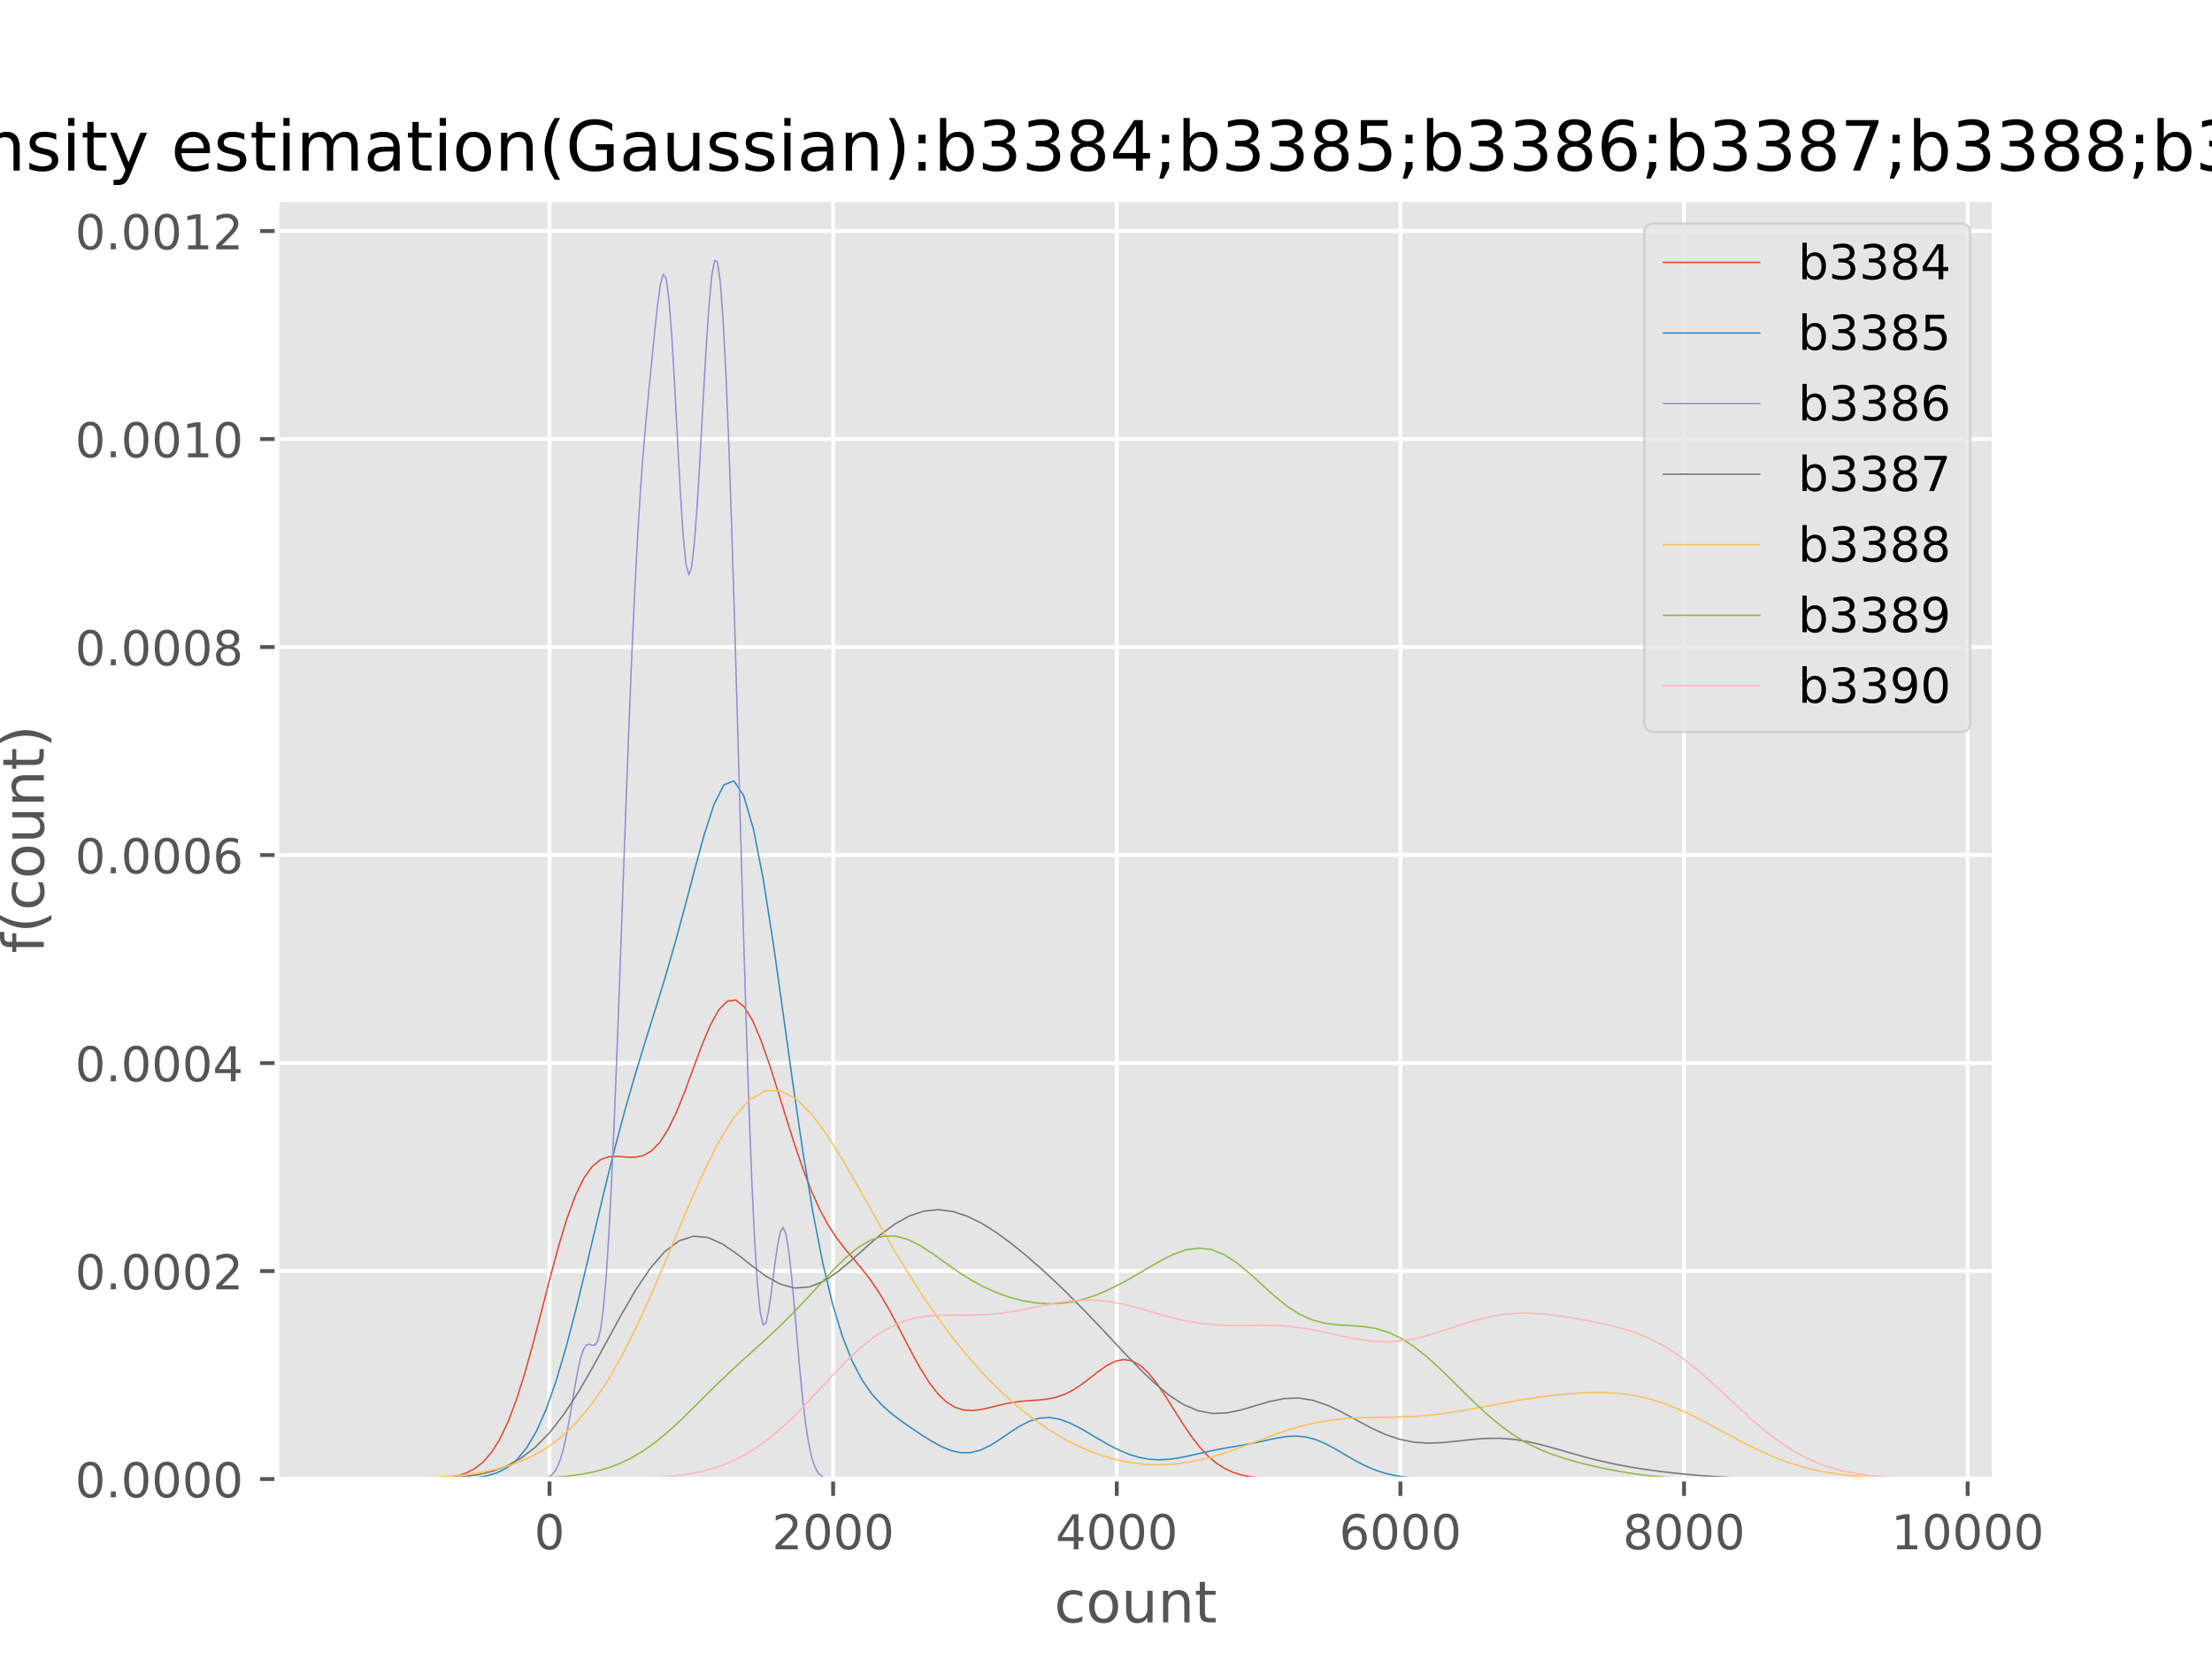 <?xml version="1.0" encoding="utf-8" standalone="no"?>
<!DOCTYPE svg PUBLIC "-//W3C//DTD SVG 1.1//EN"
  "http://www.w3.org/Graphics/SVG/1.1/DTD/svg11.dtd">
<!-- Created with matplotlib (http://matplotlib.org/) -->
<svg height="345pt" version="1.1" viewBox="0 0 460 345" width="460pt" xmlns="http://www.w3.org/2000/svg" xmlns:xlink="http://www.w3.org/1999/xlink">
 <defs>
  <style type="text/css">
*{stroke-linecap:butt;stroke-linejoin:round;}
  </style>
 </defs>
 <g id="figure_1">
  <g id="patch_1">
   <path d="M 0 345.6 
L 460.8 345.6 
L 460.8 0 
L 0 0 
z
" style="fill:#ffffff;"/>
  </g>
  <g id="axes_1">
   <g id="patch_2">
    <path d="M 57.6 307.584 
L 414.72 307.584 
L 414.72 41.472 
L 57.6 41.472 
z
" style="fill:#e5e5e5;"/>
   </g>
   <g id="matplotlib.axis_1">
    <g id="xtick_1">
     <g id="line2d_1">
      <path clip-path="url(#p5e7e86ab45)" d="M 114.273 307.584 
L 114.273 41.472 
" style="fill:none;stroke:#ffffff;stroke-linecap:square;stroke-width:0.8;"/>
     </g>
     <g id="line2d_2">
      <defs>
       <path d="M 0 0 
L 0 3.5 
" id="m5d02e69d39" style="stroke:#555555;stroke-width:0.8;"/>
      </defs>
      <g>
       <use style="fill:#555555;stroke:#555555;stroke-width:0.8;" x="114.273" xlink:href="#m5d02e69d39" y="307.584"/>
      </g>
     </g>
     <g id="text_1">
      <!-- 0 -->
      <defs>
       <path d="M 31.781 66.406 
Q 24.172 66.406 20.328 58.906 
Q 16.5 51.422 16.5 36.375 
Q 16.5 21.391 20.328 13.891 
Q 24.172 6.391 31.781 6.391 
Q 39.453 6.391 43.281 13.891 
Q 47.125 21.391 47.125 36.375 
Q 47.125 51.422 43.281 58.906 
Q 39.453 66.406 31.781 66.406 
z
M 31.781 74.219 
Q 44.047 74.219 50.516 64.516 
Q 56.984 54.828 56.984 36.375 
Q 56.984 17.969 50.516 8.266 
Q 44.047 -1.422 31.781 -1.422 
Q 19.531 -1.422 13.062 8.266 
Q 6.594 17.969 6.594 36.375 
Q 6.594 54.828 13.062 64.516 
Q 19.531 74.219 31.781 74.219 
z
" id="DejaVuSans-30"/>
      </defs>
      <g style="fill:#555555;" transform="translate(111.092 322.182)scale(0.1 -0.1)">
       <use xlink:href="#DejaVuSans-30"/>
      </g>
     </g>
    </g>
    <g id="xtick_2">
     <g id="line2d_3">
      <path clip-path="url(#p5e7e86ab45)" d="M 173.255 307.584 
L 173.255 41.472 
" style="fill:none;stroke:#ffffff;stroke-linecap:square;stroke-width:0.8;"/>
     </g>
     <g id="line2d_4">
      <g>
       <use style="fill:#555555;stroke:#555555;stroke-width:0.8;" x="173.255" xlink:href="#m5d02e69d39" y="307.584"/>
      </g>
     </g>
     <g id="text_2">
      <!-- 2000 -->
      <defs>
       <path d="M 19.188 8.297 
L 53.609 8.297 
L 53.609 0 
L 7.328 0 
L 7.328 8.297 
Q 12.938 14.109 22.625 23.891 
Q 32.328 33.688 34.812 36.531 
Q 39.547 41.844 41.422 45.531 
Q 43.312 49.219 43.312 52.781 
Q 43.312 58.594 39.234 62.25 
Q 35.156 65.922 28.609 65.922 
Q 23.969 65.922 18.812 64.312 
Q 13.672 62.703 7.812 59.422 
L 7.812 69.391 
Q 13.766 71.781 18.938 73 
Q 24.125 74.219 28.422 74.219 
Q 39.75 74.219 46.484 68.547 
Q 53.219 62.891 53.219 53.422 
Q 53.219 48.922 51.531 44.891 
Q 49.859 40.875 45.406 35.406 
Q 44.188 33.984 37.641 27.219 
Q 31.109 20.453 19.188 8.297 
z
" id="DejaVuSans-32"/>
      </defs>
      <g style="fill:#555555;" transform="translate(160.53 322.182)scale(0.1 -0.1)">
       <use xlink:href="#DejaVuSans-32"/>
       <use x="63.623" xlink:href="#DejaVuSans-30"/>
       <use x="127.246" xlink:href="#DejaVuSans-30"/>
       <use x="190.869" xlink:href="#DejaVuSans-30"/>
      </g>
     </g>
    </g>
    <g id="xtick_3">
     <g id="line2d_5">
      <path clip-path="url(#p5e7e86ab45)" d="M 232.238 307.584 
L 232.238 41.472 
" style="fill:none;stroke:#ffffff;stroke-linecap:square;stroke-width:0.8;"/>
     </g>
     <g id="line2d_6">
      <g>
       <use style="fill:#555555;stroke:#555555;stroke-width:0.8;" x="232.238" xlink:href="#m5d02e69d39" y="307.584"/>
      </g>
     </g>
     <g id="text_3">
      <!-- 4000 -->
      <defs>
       <path d="M 37.797 64.312 
L 12.891 25.391 
L 37.797 25.391 
z
M 35.203 72.906 
L 47.609 72.906 
L 47.609 25.391 
L 58.016 25.391 
L 58.016 17.188 
L 47.609 17.188 
L 47.609 0 
L 37.797 0 
L 37.797 17.188 
L 4.891 17.188 
L 4.891 26.703 
z
" id="DejaVuSans-34"/>
      </defs>
      <g style="fill:#555555;" transform="translate(219.513 322.182)scale(0.1 -0.1)">
       <use xlink:href="#DejaVuSans-34"/>
       <use x="63.623" xlink:href="#DejaVuSans-30"/>
       <use x="127.246" xlink:href="#DejaVuSans-30"/>
       <use x="190.869" xlink:href="#DejaVuSans-30"/>
      </g>
     </g>
    </g>
    <g id="xtick_4">
     <g id="line2d_7">
      <path clip-path="url(#p5e7e86ab45)" d="M 291.22 307.584 
L 291.22 41.472 
" style="fill:none;stroke:#ffffff;stroke-linecap:square;stroke-width:0.8;"/>
     </g>
     <g id="line2d_8">
      <g>
       <use style="fill:#555555;stroke:#555555;stroke-width:0.8;" x="291.22" xlink:href="#m5d02e69d39" y="307.584"/>
      </g>
     </g>
     <g id="text_4">
      <!-- 6000 -->
      <defs>
       <path d="M 33.016 40.375 
Q 26.375 40.375 22.484 35.828 
Q 18.609 31.297 18.609 23.391 
Q 18.609 15.531 22.484 10.953 
Q 26.375 6.391 33.016 6.391 
Q 39.656 6.391 43.531 10.953 
Q 47.406 15.531 47.406 23.391 
Q 47.406 31.297 43.531 35.828 
Q 39.656 40.375 33.016 40.375 
z
M 52.594 71.297 
L 52.594 62.312 
Q 48.875 64.062 45.094 64.984 
Q 41.312 65.922 37.594 65.922 
Q 27.828 65.922 22.672 59.328 
Q 17.531 52.734 16.797 39.406 
Q 19.672 43.656 24.016 45.922 
Q 28.375 48.188 33.594 48.188 
Q 44.578 48.188 50.953 41.516 
Q 57.328 34.859 57.328 23.391 
Q 57.328 12.156 50.688 5.359 
Q 44.047 -1.422 33.016 -1.422 
Q 20.359 -1.422 13.672 8.266 
Q 6.984 17.969 6.984 36.375 
Q 6.984 53.656 15.188 63.938 
Q 23.391 74.219 37.203 74.219 
Q 40.922 74.219 44.703 73.484 
Q 48.484 72.75 52.594 71.297 
z
" id="DejaVuSans-36"/>
      </defs>
      <g style="fill:#555555;" transform="translate(278.495 322.182)scale(0.1 -0.1)">
       <use xlink:href="#DejaVuSans-36"/>
       <use x="63.623" xlink:href="#DejaVuSans-30"/>
       <use x="127.246" xlink:href="#DejaVuSans-30"/>
       <use x="190.869" xlink:href="#DejaVuSans-30"/>
      </g>
     </g>
    </g>
    <g id="xtick_5">
     <g id="line2d_9">
      <path clip-path="url(#p5e7e86ab45)" d="M 350.202 307.584 
L 350.202 41.472 
" style="fill:none;stroke:#ffffff;stroke-linecap:square;stroke-width:0.8;"/>
     </g>
     <g id="line2d_10">
      <g>
       <use style="fill:#555555;stroke:#555555;stroke-width:0.8;" x="350.202" xlink:href="#m5d02e69d39" y="307.584"/>
      </g>
     </g>
     <g id="text_5">
      <!-- 8000 -->
      <defs>
       <path d="M 31.781 34.625 
Q 24.75 34.625 20.719 30.859 
Q 16.703 27.094 16.703 20.516 
Q 16.703 13.922 20.719 10.156 
Q 24.75 6.391 31.781 6.391 
Q 38.812 6.391 42.859 10.172 
Q 46.922 13.969 46.922 20.516 
Q 46.922 27.094 42.891 30.859 
Q 38.875 34.625 31.781 34.625 
z
M 21.922 38.812 
Q 15.578 40.375 12.031 44.719 
Q 8.5 49.078 8.5 55.328 
Q 8.5 64.062 14.719 69.141 
Q 20.953 74.219 31.781 74.219 
Q 42.672 74.219 48.875 69.141 
Q 55.078 64.062 55.078 55.328 
Q 55.078 49.078 51.531 44.719 
Q 48 40.375 41.703 38.812 
Q 48.828 37.156 52.797 32.312 
Q 56.781 27.484 56.781 20.516 
Q 56.781 9.906 50.312 4.234 
Q 43.844 -1.422 31.781 -1.422 
Q 19.734 -1.422 13.25 4.234 
Q 6.781 9.906 6.781 20.516 
Q 6.781 27.484 10.781 32.312 
Q 14.797 37.156 21.922 38.812 
z
M 18.312 54.391 
Q 18.312 48.734 21.844 45.562 
Q 25.391 42.391 31.781 42.391 
Q 38.141 42.391 41.719 45.562 
Q 45.312 48.734 45.312 54.391 
Q 45.312 60.062 41.719 63.234 
Q 38.141 66.406 31.781 66.406 
Q 25.391 66.406 21.844 63.234 
Q 18.312 60.062 18.312 54.391 
z
" id="DejaVuSans-38"/>
      </defs>
      <g style="fill:#555555;" transform="translate(337.477 322.182)scale(0.1 -0.1)">
       <use xlink:href="#DejaVuSans-38"/>
       <use x="63.623" xlink:href="#DejaVuSans-30"/>
       <use x="127.246" xlink:href="#DejaVuSans-30"/>
       <use x="190.869" xlink:href="#DejaVuSans-30"/>
      </g>
     </g>
    </g>
    <g id="xtick_6">
     <g id="line2d_11">
      <path clip-path="url(#p5e7e86ab45)" d="M 409.185 307.584 
L 409.185 41.472 
" style="fill:none;stroke:#ffffff;stroke-linecap:square;stroke-width:0.8;"/>
     </g>
     <g id="line2d_12">
      <g>
       <use style="fill:#555555;stroke:#555555;stroke-width:0.8;" x="409.185" xlink:href="#m5d02e69d39" y="307.584"/>
      </g>
     </g>
     <g id="text_6">
      <!-- 10000 -->
      <defs>
       <path d="M 12.406 8.297 
L 28.516 8.297 
L 28.516 63.922 
L 10.984 60.406 
L 10.984 69.391 
L 28.422 72.906 
L 38.281 72.906 
L 38.281 8.297 
L 54.391 8.297 
L 54.391 0 
L 12.406 0 
z
" id="DejaVuSans-31"/>
      </defs>
      <g style="fill:#555555;" transform="translate(393.278 322.182)scale(0.1 -0.1)">
       <use xlink:href="#DejaVuSans-31"/>
       <use x="63.623" xlink:href="#DejaVuSans-30"/>
       <use x="127.246" xlink:href="#DejaVuSans-30"/>
       <use x="190.869" xlink:href="#DejaVuSans-30"/>
       <use x="254.492" xlink:href="#DejaVuSans-30"/>
      </g>
     </g>
    </g>
    <g id="text_7">
     <!-- count -->
     <defs>
      <path d="M 48.781 52.594 
L 48.781 44.188 
Q 44.969 46.297 41.141 47.344 
Q 37.312 48.391 33.406 48.391 
Q 24.656 48.391 19.812 42.844 
Q 14.984 37.312 14.984 27.297 
Q 14.984 17.281 19.812 11.734 
Q 24.656 6.203 33.406 6.203 
Q 37.312 6.203 41.141 7.25 
Q 44.969 8.297 48.781 10.406 
L 48.781 2.094 
Q 45.016 0.344 40.984 -0.531 
Q 36.969 -1.422 32.422 -1.422 
Q 20.062 -1.422 12.781 6.344 
Q 5.516 14.109 5.516 27.297 
Q 5.516 40.672 12.859 48.328 
Q 20.219 56 33.016 56 
Q 37.156 56 41.109 55.141 
Q 45.062 54.297 48.781 52.594 
z
" id="DejaVuSans-63"/>
      <path d="M 30.609 48.391 
Q 23.391 48.391 19.188 42.75 
Q 14.984 37.109 14.984 27.297 
Q 14.984 17.484 19.156 11.844 
Q 23.344 6.203 30.609 6.203 
Q 37.797 6.203 41.984 11.859 
Q 46.188 17.531 46.188 27.297 
Q 46.188 37.016 41.984 42.703 
Q 37.797 48.391 30.609 48.391 
z
M 30.609 56 
Q 42.328 56 49.016 48.375 
Q 55.719 40.766 55.719 27.297 
Q 55.719 13.875 49.016 6.219 
Q 42.328 -1.422 30.609 -1.422 
Q 18.844 -1.422 12.172 6.219 
Q 5.516 13.875 5.516 27.297 
Q 5.516 40.766 12.172 48.375 
Q 18.844 56 30.609 56 
z
" id="DejaVuSans-6f"/>
      <path d="M 8.5 21.578 
L 8.5 54.688 
L 17.484 54.688 
L 17.484 21.922 
Q 17.484 14.156 20.5 10.266 
Q 23.531 6.391 29.594 6.391 
Q 36.859 6.391 41.078 11.031 
Q 45.312 15.672 45.312 23.688 
L 45.312 54.688 
L 54.297 54.688 
L 54.297 0 
L 45.312 0 
L 45.312 8.406 
Q 42.047 3.422 37.719 1 
Q 33.406 -1.422 27.688 -1.422 
Q 18.266 -1.422 13.375 4.438 
Q 8.5 10.297 8.5 21.578 
z
M 31.109 56 
z
" id="DejaVuSans-75"/>
      <path d="M 54.891 33.016 
L 54.891 0 
L 45.906 0 
L 45.906 32.719 
Q 45.906 40.484 42.875 44.328 
Q 39.844 48.188 33.797 48.188 
Q 26.516 48.188 22.312 43.547 
Q 18.109 38.922 18.109 30.906 
L 18.109 0 
L 9.078 0 
L 9.078 54.688 
L 18.109 54.688 
L 18.109 46.188 
Q 21.344 51.125 25.703 53.562 
Q 30.078 56 35.797 56 
Q 45.219 56 50.047 50.172 
Q 54.891 44.344 54.891 33.016 
z
" id="DejaVuSans-6e"/>
      <path d="M 18.312 70.219 
L 18.312 54.688 
L 36.812 54.688 
L 36.812 47.703 
L 18.312 47.703 
L 18.312 18.016 
Q 18.312 11.328 20.141 9.422 
Q 21.969 7.516 27.594 7.516 
L 36.812 7.516 
L 36.812 0 
L 27.594 0 
Q 17.188 0 13.234 3.875 
Q 9.281 7.766 9.281 18.016 
L 9.281 47.703 
L 2.688 47.703 
L 2.688 54.688 
L 9.281 54.688 
L 9.281 70.219 
z
" id="DejaVuSans-74"/>
     </defs>
     <g style="fill:#555555;" transform="translate(219.232 337.38)scale(0.12 -0.12)">
      <use xlink:href="#DejaVuSans-63"/>
      <use x="54.98" xlink:href="#DejaVuSans-6f"/>
      <use x="116.162" xlink:href="#DejaVuSans-75"/>
      <use x="179.541" xlink:href="#DejaVuSans-6e"/>
      <use x="242.92" xlink:href="#DejaVuSans-74"/>
     </g>
    </g>
   </g>
   <g id="matplotlib.axis_2">
    <g id="ytick_1">
     <g id="line2d_13">
      <path clip-path="url(#p5e7e86ab45)" d="M 57.6 307.584 
L 414.72 307.584 
" style="fill:none;stroke:#ffffff;stroke-linecap:square;stroke-width:0.8;"/>
     </g>
     <g id="line2d_14">
      <defs>
       <path d="M 0 0 
L -3.5 0 
" id="mb621822cda" style="stroke:#555555;stroke-width:0.8;"/>
      </defs>
      <g>
       <use style="fill:#555555;stroke:#555555;stroke-width:0.8;" x="57.6" xlink:href="#mb621822cda" y="307.584"/>
      </g>
     </g>
     <g id="text_8">
      <!-- 0.0000 -->
      <defs>
       <path d="M 10.688 12.406 
L 21 12.406 
L 21 0 
L 10.688 0 
z
" id="DejaVuSans-2e"/>
      </defs>
      <g style="fill:#555555;" transform="translate(15.609 311.383)scale(0.1 -0.1)">
       <use xlink:href="#DejaVuSans-30"/>
       <use x="63.623" xlink:href="#DejaVuSans-2e"/>
       <use x="95.41" xlink:href="#DejaVuSans-30"/>
       <use x="159.033" xlink:href="#DejaVuSans-30"/>
       <use x="222.656" xlink:href="#DejaVuSans-30"/>
       <use x="286.279" xlink:href="#DejaVuSans-30"/>
      </g>
     </g>
    </g>
    <g id="ytick_2">
     <g id="line2d_15">
      <path clip-path="url(#p5e7e86ab45)" d="M 57.6 264.328 
L 414.72 264.328 
" style="fill:none;stroke:#ffffff;stroke-linecap:square;stroke-width:0.8;"/>
     </g>
     <g id="line2d_16">
      <g>
       <use style="fill:#555555;stroke:#555555;stroke-width:0.8;" x="57.6" xlink:href="#mb621822cda" y="264.328"/>
      </g>
     </g>
     <g id="text_9">
      <!-- 0.0002 -->
      <g style="fill:#555555;" transform="translate(15.609 268.127)scale(0.1 -0.1)">
       <use xlink:href="#DejaVuSans-30"/>
       <use x="63.623" xlink:href="#DejaVuSans-2e"/>
       <use x="95.41" xlink:href="#DejaVuSans-30"/>
       <use x="159.033" xlink:href="#DejaVuSans-30"/>
       <use x="222.656" xlink:href="#DejaVuSans-30"/>
       <use x="286.279" xlink:href="#DejaVuSans-32"/>
      </g>
     </g>
    </g>
    <g id="ytick_3">
     <g id="line2d_17">
      <path clip-path="url(#p5e7e86ab45)" d="M 57.6 221.072 
L 414.72 221.072 
" style="fill:none;stroke:#ffffff;stroke-linecap:square;stroke-width:0.8;"/>
     </g>
     <g id="line2d_18">
      <g>
       <use style="fill:#555555;stroke:#555555;stroke-width:0.8;" x="57.6" xlink:href="#mb621822cda" y="221.072"/>
      </g>
     </g>
     <g id="text_10">
      <!-- 0.0004 -->
      <g style="fill:#555555;" transform="translate(15.609 224.871)scale(0.1 -0.1)">
       <use xlink:href="#DejaVuSans-30"/>
       <use x="63.623" xlink:href="#DejaVuSans-2e"/>
       <use x="95.41" xlink:href="#DejaVuSans-30"/>
       <use x="159.033" xlink:href="#DejaVuSans-30"/>
       <use x="222.656" xlink:href="#DejaVuSans-30"/>
       <use x="286.279" xlink:href="#DejaVuSans-34"/>
      </g>
     </g>
    </g>
    <g id="ytick_4">
     <g id="line2d_19">
      <path clip-path="url(#p5e7e86ab45)" d="M 57.6 177.816 
L 414.72 177.816 
" style="fill:none;stroke:#ffffff;stroke-linecap:square;stroke-width:0.8;"/>
     </g>
     <g id="line2d_20">
      <g>
       <use style="fill:#555555;stroke:#555555;stroke-width:0.8;" x="57.6" xlink:href="#mb621822cda" y="177.816"/>
      </g>
     </g>
     <g id="text_11">
      <!-- 0.0006 -->
      <g style="fill:#555555;" transform="translate(15.609 181.615)scale(0.1 -0.1)">
       <use xlink:href="#DejaVuSans-30"/>
       <use x="63.623" xlink:href="#DejaVuSans-2e"/>
       <use x="95.41" xlink:href="#DejaVuSans-30"/>
       <use x="159.033" xlink:href="#DejaVuSans-30"/>
       <use x="222.656" xlink:href="#DejaVuSans-30"/>
       <use x="286.279" xlink:href="#DejaVuSans-36"/>
      </g>
     </g>
    </g>
    <g id="ytick_5">
     <g id="line2d_21">
      <path clip-path="url(#p5e7e86ab45)" d="M 57.6 134.56 
L 414.72 134.56 
" style="fill:none;stroke:#ffffff;stroke-linecap:square;stroke-width:0.8;"/>
     </g>
     <g id="line2d_22">
      <g>
       <use style="fill:#555555;stroke:#555555;stroke-width:0.8;" x="57.6" xlink:href="#mb621822cda" y="134.56"/>
      </g>
     </g>
     <g id="text_12">
      <!-- 0.0008 -->
      <g style="fill:#555555;" transform="translate(15.609 138.359)scale(0.1 -0.1)">
       <use xlink:href="#DejaVuSans-30"/>
       <use x="63.623" xlink:href="#DejaVuSans-2e"/>
       <use x="95.41" xlink:href="#DejaVuSans-30"/>
       <use x="159.033" xlink:href="#DejaVuSans-30"/>
       <use x="222.656" xlink:href="#DejaVuSans-30"/>
       <use x="286.279" xlink:href="#DejaVuSans-38"/>
      </g>
     </g>
    </g>
    <g id="ytick_6">
     <g id="line2d_23">
      <path clip-path="url(#p5e7e86ab45)" d="M 57.6 91.304 
L 414.72 91.304 
" style="fill:none;stroke:#ffffff;stroke-linecap:square;stroke-width:0.8;"/>
     </g>
     <g id="line2d_24">
      <g>
       <use style="fill:#555555;stroke:#555555;stroke-width:0.8;" x="57.6" xlink:href="#mb621822cda" y="91.304"/>
      </g>
     </g>
     <g id="text_13">
      <!-- 0.0010 -->
      <g style="fill:#555555;" transform="translate(15.609 95.103)scale(0.1 -0.1)">
       <use xlink:href="#DejaVuSans-30"/>
       <use x="63.623" xlink:href="#DejaVuSans-2e"/>
       <use x="95.41" xlink:href="#DejaVuSans-30"/>
       <use x="159.033" xlink:href="#DejaVuSans-30"/>
       <use x="222.656" xlink:href="#DejaVuSans-31"/>
       <use x="286.279" xlink:href="#DejaVuSans-30"/>
      </g>
     </g>
    </g>
    <g id="ytick_7">
     <g id="line2d_25">
      <path clip-path="url(#p5e7e86ab45)" d="M 57.6 48.047 
L 414.72 48.047 
" style="fill:none;stroke:#ffffff;stroke-linecap:square;stroke-width:0.8;"/>
     </g>
     <g id="line2d_26">
      <g>
       <use style="fill:#555555;stroke:#555555;stroke-width:0.8;" x="57.6" xlink:href="#mb621822cda" y="48.047"/>
      </g>
     </g>
     <g id="text_14">
      <!-- 0.0012 -->
      <g style="fill:#555555;" transform="translate(15.609 51.847)scale(0.1 -0.1)">
       <use xlink:href="#DejaVuSans-30"/>
       <use x="63.623" xlink:href="#DejaVuSans-2e"/>
       <use x="95.41" xlink:href="#DejaVuSans-30"/>
       <use x="159.033" xlink:href="#DejaVuSans-30"/>
       <use x="222.656" xlink:href="#DejaVuSans-31"/>
       <use x="286.279" xlink:href="#DejaVuSans-32"/>
      </g>
     </g>
    </g>
    <g id="text_15">
     <!-- f(count) -->
     <defs>
      <path d="M 37.109 75.984 
L 37.109 68.5 
L 28.516 68.5 
Q 23.688 68.5 21.797 66.547 
Q 19.922 64.594 19.922 59.516 
L 19.922 54.688 
L 34.719 54.688 
L 34.719 47.703 
L 19.922 47.703 
L 19.922 0 
L 10.891 0 
L 10.891 47.703 
L 2.297 47.703 
L 2.297 54.688 
L 10.891 54.688 
L 10.891 58.5 
Q 10.891 67.625 15.141 71.797 
Q 19.391 75.984 28.609 75.984 
z
" id="DejaVuSans-66"/>
      <path d="M 31 75.875 
Q 24.469 64.656 21.281 53.656 
Q 18.109 42.672 18.109 31.391 
Q 18.109 20.125 21.312 9.062 
Q 24.516 -2 31 -13.188 
L 23.188 -13.188 
Q 15.875 -1.703 12.234 9.375 
Q 8.594 20.453 8.594 31.391 
Q 8.594 42.281 12.203 53.312 
Q 15.828 64.359 23.188 75.875 
z
" id="DejaVuSans-28"/>
      <path d="M 8.016 75.875 
L 15.828 75.875 
Q 23.141 64.359 26.781 53.312 
Q 30.422 42.281 30.422 31.391 
Q 30.422 20.453 26.781 9.375 
Q 23.141 -1.703 15.828 -13.188 
L 8.016 -13.188 
Q 14.5 -2 17.703 9.062 
Q 20.906 20.125 20.906 31.391 
Q 20.906 42.672 17.703 53.656 
Q 14.5 64.656 8.016 75.875 
z
" id="DejaVuSans-29"/>
     </defs>
     <g style="fill:#555555;" transform="translate(9.114 198.25)rotate(-90)scale(0.12 -0.12)">
      <use xlink:href="#DejaVuSans-66"/>
      <use x="35.205" xlink:href="#DejaVuSans-28"/>
      <use x="74.219" xlink:href="#DejaVuSans-63"/>
      <use x="129.199" xlink:href="#DejaVuSans-6f"/>
      <use x="190.381" xlink:href="#DejaVuSans-75"/>
      <use x="253.76" xlink:href="#DejaVuSans-6e"/>
      <use x="317.139" xlink:href="#DejaVuSans-74"/>
      <use x="356.348" xlink:href="#DejaVuSans-29"/>
     </g>
    </g>
   </g>
   <g id="line2d_27">
    <path clip-path="url(#p5e7e86ab45)" d="M 91.618 307.393 
L 93.371 307.212 
L 95.124 306.891 
L 96.877 306.348 
L 98.631 305.471 
L 100.384 304.12 
L 102.137 302.138 
L 103.89 299.373 
L 105.643 295.7 
L 107.397 291.068 
L 109.15 285.522 
L 110.903 279.23 
L 112.656 272.48 
L 114.41 265.649 
L 116.163 259.151 
L 117.916 253.37 
L 119.669 248.598 
L 121.422 244.988 
L 123.176 242.546 
L 124.929 241.142 
L 126.682 240.549 
L 128.435 240.48 
L 130.188 240.625 
L 131.942 240.677 
L 133.695 240.346 
L 135.448 239.374 
L 137.201 237.57 
L 138.954 234.832 
L 140.708 231.192 
L 142.461 226.831 
L 144.214 222.075 
L 145.967 217.366 
L 147.72 213.191 
L 149.474 210.014 
L 151.227 208.198 
L 152.98 207.958 
L 154.733 209.332 
L 156.486 212.197 
L 158.24 216.297 
L 159.993 221.294 
L 161.746 226.815 
L 163.499 232.5 
L 165.252 238.031 
L 167.006 243.157 
L 168.759 247.705 
L 170.512 251.594 
L 172.265 254.828 
L 174.019 257.5 
L 175.772 259.767 
L 177.525 261.834 
L 179.278 263.913 
L 181.031 266.184 
L 182.785 268.769 
L 184.538 271.701 
L 186.291 274.926 
L 188.044 278.312 
L 189.797 281.679 
L 191.551 284.835 
L 193.304 287.605 
L 195.057 289.861 
L 196.81 291.537 
L 198.563 292.631 
L 200.317 293.195 
L 202.07 293.325 
L 203.823 293.142 
L 205.576 292.774 
L 207.329 292.339 
L 209.083 291.931 
L 210.836 291.61 
L 212.589 291.392 
L 214.342 291.254 
L 216.095 291.132 
L 217.849 290.939 
L 219.602 290.58 
L 221.355 289.979 
L 223.108 289.095 
L 224.861 287.948 
L 226.615 286.616 
L 228.368 285.241 
L 230.121 284.004 
L 231.874 283.103 
L 233.628 282.718 
L 235.381 282.978 
L 237.134 283.94 
L 238.887 285.578 
L 240.64 287.781 
L 242.394 290.381 
L 244.147 293.174 
L 245.9 295.957 
L 247.653 298.553 
L 249.406 300.838 
L 251.16 302.739 
L 252.913 304.241 
L 254.666 305.368 
L 256.419 306.174 
L 258.172 306.723 
L 259.926 307.08 
L 261.679 307.301 
L 263.432 307.431 
L 265.185 307.505 
" style="fill:none;stroke:#e24a33;stroke-linecap:square;stroke-width:0.3;"/>
   </g>
   <g id="line2d_28">
    <path clip-path="url(#p5e7e86ab45)" d="M 97.183 307.424 
L 99.236 307.244 
L 101.289 306.902 
L 103.342 306.287 
L 105.394 305.249 
L 107.447 303.6 
L 109.5 301.13 
L 111.553 297.645 
L 113.605 293.003 
L 115.658 287.162 
L 117.711 280.203 
L 119.764 272.336 
L 121.816 263.87 
L 123.869 255.163 
L 125.922 246.559 
L 127.975 238.331 
L 130.027 230.637 
L 132.08 223.494 
L 134.133 216.772 
L 136.186 210.224 
L 138.238 203.541 
L 140.291 196.46 
L 142.344 188.896 
L 144.397 181.066 
L 146.449 173.547 
L 148.502 167.239 
L 150.555 163.198 
L 152.608 162.397 
L 154.66 165.469 
L 156.713 172.521 
L 158.766 183.094 
L 160.819 196.261 
L 162.871 210.836 
L 164.924 225.614 
L 166.977 239.58 
L 169.03 252.025 
L 171.083 262.579 
L 173.135 271.168 
L 175.188 277.923 
L 177.241 283.102 
L 179.294 287.009 
L 181.346 289.948 
L 183.399 292.201 
L 185.452 294.009 
L 187.505 295.565 
L 189.557 296.999 
L 191.61 298.369 
L 193.663 299.66 
L 195.716 300.791 
L 197.768 301.646 
L 199.821 302.104 
L 201.874 302.079 
L 203.927 301.546 
L 205.979 300.564 
L 208.032 299.268 
L 210.085 297.852 
L 212.138 296.531 
L 214.19 295.5 
L 216.243 294.897 
L 218.296 294.782 
L 220.349 295.136 
L 222.401 295.882 
L 224.454 296.906 
L 226.507 298.086 
L 228.56 299.312 
L 230.612 300.489 
L 232.665 301.539 
L 234.718 302.404 
L 236.771 303.043 
L 238.823 303.433 
L 240.876 303.573 
L 242.929 303.483 
L 244.982 303.205 
L 247.034 302.8 
L 249.087 302.334 
L 251.14 301.87 
L 253.193 301.446 
L 255.245 301.071 
L 257.298 300.721 
L 259.351 300.356 
L 261.404 299.945 
L 263.456 299.496 
L 265.509 299.062 
L 267.562 298.739 
L 269.615 298.638 
L 271.667 298.85 
L 273.72 299.411 
L 275.773 300.292 
L 277.826 301.401 
L 279.878 302.613 
L 281.931 303.8 
L 283.984 304.859 
L 286.037 305.728 
L 288.089 306.389 
L 290.142 306.857 
L 292.195 307.166 
L 294.248 307.357 
L 296.3 307.467 
L 298.353 307.527 
L 300.406 307.558 
" style="fill:none;stroke:#348abd;stroke-linecap:square;stroke-width:0.3;"/>
   </g>
   <g id="line2d_29">
    <path clip-path="url(#p5e7e86ab45)" d="M 113.012 307.455 
L 113.605 307.323 
L 114.199 307.079 
L 114.792 306.659 
L 115.385 305.973 
L 115.978 304.919 
L 116.572 303.392 
L 117.165 301.316 
L 117.758 298.667 
L 118.351 295.512 
L 118.945 292.023 
L 119.538 288.47 
L 120.131 285.184 
L 120.724 282.495 
L 121.318 280.642 
L 121.911 279.699 
L 122.504 279.519 
L 123.097 279.723 
L 123.691 279.746 
L 124.284 278.916 
L 124.877 276.566 
L 125.47 272.144 
L 126.064 265.302 
L 126.657 255.943 
L 127.25 244.221 
L 127.843 230.498 
L 128.437 215.273 
L 129.03 199.111 
L 129.623 182.583 
L 130.216 166.229 
L 130.81 150.549 
L 131.403 135.992 
L 131.996 122.927 
L 132.589 111.59 
L 133.183 102.018 
L 133.776 94.006 
L 134.369 87.134 
L 134.962 80.886 
L 135.556 74.851 
L 136.149 68.924 
L 136.742 63.44 
L 137.335 59.144 
L 137.929 57.002 
L 138.522 57.889 
L 139.115 62.269 
L 139.708 69.979 
L 140.302 80.191 
L 140.895 91.561 
L 141.488 102.505 
L 142.081 111.516 
L 142.675 117.42 
L 143.268 119.538 
L 143.861 117.728 
L 144.454 112.333 
L 145.048 104.083 
L 145.641 93.968 
L 146.234 83.124 
L 146.827 72.713 
L 147.421 63.826 
L 148.014 57.399 
L 148.607 54.144 
L 149.2 54.517 
L 149.794 58.712 
L 150.387 66.681 
L 150.98 78.178 
L 151.573 92.799 
L 152.167 110.024 
L 152.76 129.237 
L 153.353 149.748 
L 153.946 170.81 
L 154.54 191.636 
L 155.133 211.439 
L 155.726 229.468 
L 156.319 245.062 
L 156.913 257.694 
L 157.506 267.02 
L 158.099 272.911 
L 158.692 275.485 
L 159.286 275.111 
L 159.879 272.408 
L 160.472 268.201 
L 161.065 263.457 
L 161.659 259.17 
L 162.252 256.227 
L 162.845 255.274 
L 163.438 256.614 
L 164.032 260.171 
L 164.625 265.53 
L 165.218 272.043 
L 165.811 278.98 
L 166.405 285.671 
L 166.998 291.61 
L 167.591 296.507 
L 168.184 300.279 
L 168.778 303.004 
L 169.371 304.855 
L 169.964 306.039 
L 170.557 306.753 
L 171.151 307.159 
L 171.744 307.378 
" style="fill:none;stroke:#988ed5;stroke-linecap:square;stroke-width:0.3;"/>
   </g>
   <g id="line2d_30">
    <path clip-path="url(#p5e7e86ab45)" d="M 87.322 307.529 
L 90.317 307.464 
L 93.313 307.337 
L 96.308 307.1 
L 99.304 306.684 
L 102.299 305.992 
L 105.295 304.902 
L 108.29 303.277 
L 111.286 300.987 
L 114.281 297.935 
L 117.277 294.086 
L 120.272 289.496 
L 123.268 284.322 
L 126.263 278.819 
L 129.259 273.314 
L 132.254 268.165 
L 135.25 263.72 
L 138.245 260.274 
L 141.241 258.029 
L 144.237 257.072 
L 147.232 257.354 
L 150.228 258.683 
L 153.223 260.739 
L 156.219 263.109 
L 159.214 265.343 
L 162.21 267.025 
L 165.205 267.849 
L 168.201 267.661 
L 171.196 266.485 
L 174.192 264.499 
L 177.187 261.989 
L 180.183 259.284 
L 183.178 256.697 
L 186.174 254.488 
L 189.169 252.84 
L 192.165 251.855 
L 195.16 251.564 
L 198.156 251.94 
L 201.151 252.916 
L 204.147 254.396 
L 207.142 256.277 
L 210.138 258.465 
L 213.133 260.884 
L 216.129 263.483 
L 219.124 266.234 
L 222.12 269.122 
L 225.115 272.136 
L 228.111 275.258 
L 231.106 278.451 
L 234.102 281.648 
L 237.097 284.751 
L 240.093 287.625 
L 243.088 290.116 
L 246.084 292.068 
L 249.079 293.358 
L 252.075 293.932 
L 255.071 293.835 
L 258.066 293.219 
L 261.062 292.325 
L 264.057 291.441 
L 267.053 290.841 
L 270.048 290.731 
L 273.044 291.203 
L 276.039 292.225 
L 279.035 293.656 
L 282.03 295.287 
L 285.026 296.894 
L 288.021 298.278 
L 291.017 299.303 
L 294.012 299.908 
L 297.008 300.111 
L 300.003 299.996 
L 302.999 299.693 
L 305.994 299.355 
L 308.99 299.123 
L 311.985 299.103 
L 314.981 299.348 
L 317.976 299.852 
L 320.972 300.56 
L 323.967 301.391 
L 326.963 302.258 
L 329.958 303.091 
L 332.954 303.845 
L 335.949 304.503 
L 338.945 305.065 
L 341.94 305.545 
L 344.936 305.956 
L 347.931 306.309 
L 350.927 306.611 
L 353.922 306.863 
L 356.918 307.068 
L 359.913 307.228 
L 362.909 307.349 
L 365.904 307.435 
L 368.9 307.493 
L 371.896 307.531 
L 374.891 307.555 
L 377.887 307.569 
L 380.882 307.576 
L 383.878 307.58 
" style="fill:none;stroke:#777777;stroke-linecap:square;stroke-width:0.3;"/>
   </g>
   <g id="line2d_31">
    <path clip-path="url(#p5e7e86ab45)" d="M 73.833 307.561 
L 77.112 307.542 
L 80.391 307.507 
L 83.671 307.45 
L 86.95 307.356 
L 90.229 307.21 
L 93.509 306.987 
L 96.788 306.655 
L 100.067 306.173 
L 103.347 305.486 
L 106.626 304.524 
L 109.905 303.2 
L 113.185 301.41 
L 116.464 299.034 
L 119.743 295.951 
L 123.023 292.045 
L 126.302 287.236 
L 129.581 281.498 
L 132.861 274.889 
L 136.14 267.567 
L 139.42 259.803 
L 142.699 251.964 
L 145.978 244.492 
L 149.258 237.854 
L 152.537 232.488 
L 155.816 228.745 
L 159.096 226.839 
L 162.375 226.824 
L 165.654 228.586 
L 168.934 231.877 
L 172.213 236.35 
L 175.492 241.626 
L 178.772 247.337 
L 182.051 253.174 
L 185.33 258.905 
L 188.61 264.378 
L 191.889 269.508 
L 195.168 274.261 
L 198.448 278.63 
L 201.727 282.622 
L 205.006 286.25 
L 208.286 289.524 
L 211.565 292.455 
L 214.844 295.053 
L 218.124 297.327 
L 221.403 299.285 
L 224.682 300.934 
L 227.962 302.279 
L 231.241 303.321 
L 234.52 304.061 
L 237.8 304.497 
L 241.079 304.631 
L 244.358 304.464 
L 247.638 304.006 
L 250.917 303.281 
L 254.196 302.325 
L 257.476 301.195 
L 260.755 299.966 
L 264.034 298.727 
L 267.314 297.57 
L 270.593 296.574 
L 273.872 295.798 
L 277.152 295.262 
L 280.431 294.949 
L 283.71 294.805 
L 286.99 294.75 
L 290.269 294.701 
L 293.548 294.583 
L 296.828 294.346 
L 300.107 293.973 
L 303.386 293.477 
L 306.666 292.896 
L 309.945 292.276 
L 313.224 291.661 
L 316.504 291.087 
L 319.783 290.579 
L 323.062 290.151 
L 326.342 289.821 
L 329.621 289.613 
L 332.9 289.562 
L 336.18 289.716 
L 339.459 290.122 
L 342.739 290.821 
L 346.018 291.829 
L 349.297 293.133 
L 352.577 294.682 
L 355.856 296.4 
L 359.135 298.188 
L 362.415 299.946 
L 365.694 301.584 
L 368.973 303.034 
L 372.253 304.256 
L 375.532 305.238 
L 378.811 305.99 
L 382.091 306.542 
L 385.37 306.928 
L 388.649 307.187 
L 391.929 307.353 
L 395.208 307.454 
L 398.487 307.514 
" style="fill:none;stroke:#fbc15e;stroke-linecap:square;stroke-width:0.3;"/>
   </g>
   <g id="line2d_32">
    <path clip-path="url(#p5e7e86ab45)" d="M 99.581 307.574 
L 102.207 307.564 
L 104.834 307.545 
L 107.46 307.511 
L 110.086 307.453 
L 112.713 307.357 
L 115.339 307.206 
L 117.965 306.975 
L 120.592 306.633 
L 123.218 306.14 
L 125.844 305.45 
L 128.471 304.517 
L 131.097 303.294 
L 133.723 301.75 
L 136.349 299.878 
L 138.976 297.704 
L 141.602 295.289 
L 144.228 292.721 
L 146.855 290.1 
L 149.481 287.513 
L 152.107 285.011 
L 154.734 282.6 
L 157.36 280.237 
L 159.986 277.849 
L 162.613 275.363 
L 165.239 272.729 
L 167.865 269.947 
L 170.491 267.083 
L 173.118 264.263 
L 175.744 261.664 
L 178.37 259.483 
L 180.997 257.91 
L 183.623 257.082 
L 186.249 257.053 
L 188.876 257.777 
L 191.502 259.108 
L 194.128 260.832 
L 196.755 262.719 
L 199.381 264.564 
L 202.007 266.231 
L 204.634 267.652 
L 207.26 268.819 
L 209.886 269.747 
L 212.512 270.448 
L 215.139 270.918 
L 217.765 271.134 
L 220.391 271.074 
L 223.018 270.723 
L 225.644 270.086 
L 228.27 269.185 
L 230.897 268.049 
L 233.523 266.712 
L 236.149 265.226 
L 238.776 263.666 
L 241.402 262.149 
L 244.028 260.834 
L 246.654 259.904 
L 249.281 259.535 
L 251.907 259.85 
L 254.533 260.885 
L 257.16 262.569 
L 259.786 264.733 
L 262.412 267.137 
L 265.039 269.519 
L 267.665 271.64 
L 270.291 273.326 
L 272.918 274.5 
L 275.544 275.188 
L 278.17 275.512 
L 280.797 275.659 
L 283.423 275.841 
L 286.049 276.254 
L 288.675 277.038 
L 291.302 278.266 
L 293.928 279.941 
L 296.554 282.006 
L 299.181 284.369 
L 301.807 286.917 
L 304.433 289.53 
L 307.06 292.092 
L 309.686 294.498 
L 312.312 296.666 
L 314.939 298.545 
L 317.565 300.119 
L 320.191 301.41 
L 322.817 302.463 
L 325.444 303.334 
L 328.07 304.078 
L 330.696 304.733 
L 333.323 305.318 
L 335.949 305.838 
L 338.575 306.289 
L 341.202 306.663 
L 343.828 306.959 
L 346.454 307.18 
L 349.081 307.335 
L 351.707 307.439 
L 354.333 307.503 
L 356.959 307.542 
L 359.586 307.563 
" style="fill:none;stroke:#8eba42;stroke-linecap:square;stroke-width:0.3;"/>
   </g>
   <g id="line2d_33">
    <path clip-path="url(#p5e7e86ab45)" d="M 126.773 307.532 
L 129.508 307.492 
L 132.243 307.425 
L 134.979 307.317 
L 137.714 307.149 
L 140.449 306.894 
L 143.185 306.52 
L 145.92 305.985 
L 148.655 305.247 
L 151.391 304.258 
L 154.126 302.977 
L 156.861 301.371 
L 159.597 299.423 
L 162.332 297.141 
L 165.067 294.563 
L 167.803 291.757 
L 170.538 288.82 
L 173.273 285.873 
L 176.009 283.047 
L 178.744 280.47 
L 181.479 278.249 
L 184.215 276.459 
L 186.95 275.13 
L 189.685 274.246 
L 192.42 273.743 
L 195.156 273.527 
L 197.891 273.483 
L 200.626 273.495 
L 203.362 273.462 
L 206.097 273.313 
L 208.832 273.016 
L 211.568 272.577 
L 214.303 272.038 
L 217.038 271.468 
L 219.774 270.946 
L 222.509 270.554 
L 225.244 270.357 
L 227.98 270.396 
L 230.715 270.681 
L 233.45 271.191 
L 236.186 271.873 
L 238.921 272.655 
L 241.656 273.454 
L 244.392 274.189 
L 247.127 274.796 
L 249.862 275.235 
L 252.598 275.498 
L 255.333 275.608 
L 258.068 275.615 
L 260.804 275.586 
L 263.539 275.592 
L 266.274 275.696 
L 269.01 275.938 
L 271.745 276.328 
L 274.48 276.847 
L 277.215 277.441 
L 279.951 278.038 
L 282.686 278.554 
L 285.421 278.91 
L 288.157 279.04 
L 290.892 278.909 
L 293.627 278.511 
L 296.363 277.877 
L 299.098 277.066 
L 301.833 276.161 
L 304.569 275.255 
L 307.304 274.435 
L 310.039 273.776 
L 312.775 273.324 
L 315.51 273.1 
L 318.245 273.091 
L 320.981 273.266 
L 323.716 273.578 
L 326.451 273.985 
L 329.187 274.456 
L 331.922 274.982 
L 334.657 275.58 
L 337.393 276.291 
L 340.128 277.169 
L 342.863 278.275 
L 345.599 279.657 
L 348.334 281.342 
L 351.069 283.326 
L 353.805 285.574 
L 356.54 288.018 
L 359.275 290.571 
L 362.011 293.131 
L 364.746 295.603 
L 367.481 297.9 
L 370.216 299.957 
L 372.952 301.735 
L 375.687 303.218 
L 378.422 304.413 
L 381.158 305.344 
L 383.893 306.045 
L 386.628 306.557 
L 389.364 306.917 
L 392.099 307.163 
L 394.834 307.326 
L 397.57 307.431 
" style="fill:none;stroke:#ffb5b8;stroke-linecap:square;stroke-width:0.3;"/>
   </g>
   <g id="patch_3">
    <path d="M 57.6 307.584 
L 57.6 41.472 
" style="fill:none;stroke:#ffffff;stroke-linecap:square;stroke-linejoin:miter;"/>
   </g>
   <g id="patch_4">
    <path d="M 414.72 307.584 
L 414.72 41.472 
" style="fill:none;stroke:#ffffff;stroke-linecap:square;stroke-linejoin:miter;"/>
   </g>
   <g id="patch_5">
    <path d="M 57.6 307.584 
L 414.72 307.584 
" style="fill:none;stroke:#ffffff;stroke-linecap:square;stroke-linejoin:miter;"/>
   </g>
   <g id="patch_6">
    <path d="M 57.6 41.472 
L 414.72 41.472 
" style="fill:none;stroke:#ffffff;stroke-linecap:square;stroke-linejoin:miter;"/>
   </g>
   <g id="text_16">
    <!-- kernel density estimation(Gaussian):b3384;b3385;b3386;b3387;b3388;b3389;b3390 -->
    <defs>
     <path d="M 9.078 75.984 
L 18.109 75.984 
L 18.109 31.109 
L 44.922 54.688 
L 56.391 54.688 
L 27.391 29.109 
L 57.625 0 
L 45.906 0 
L 18.109 26.703 
L 18.109 0 
L 9.078 0 
z
" id="DejaVuSans-6b"/>
     <path d="M 56.203 29.594 
L 56.203 25.203 
L 14.891 25.203 
Q 15.484 15.922 20.484 11.062 
Q 25.484 6.203 34.422 6.203 
Q 39.594 6.203 44.453 7.469 
Q 49.312 8.734 54.109 11.281 
L 54.109 2.781 
Q 49.266 0.734 44.188 -0.344 
Q 39.109 -1.422 33.891 -1.422 
Q 20.797 -1.422 13.156 6.188 
Q 5.516 13.812 5.516 26.812 
Q 5.516 40.234 12.766 48.109 
Q 20.016 56 32.328 56 
Q 43.359 56 49.781 48.891 
Q 56.203 41.797 56.203 29.594 
z
M 47.219 32.234 
Q 47.125 39.594 43.094 43.984 
Q 39.062 48.391 32.422 48.391 
Q 24.906 48.391 20.391 44.141 
Q 15.875 39.891 15.188 32.172 
z
" id="DejaVuSans-65"/>
     <path d="M 41.109 46.297 
Q 39.594 47.172 37.812 47.578 
Q 36.031 48 33.891 48 
Q 26.266 48 22.188 43.047 
Q 18.109 38.094 18.109 28.812 
L 18.109 0 
L 9.078 0 
L 9.078 54.688 
L 18.109 54.688 
L 18.109 46.188 
Q 20.953 51.172 25.484 53.578 
Q 30.031 56 36.531 56 
Q 37.453 56 38.578 55.875 
Q 39.703 55.766 41.062 55.516 
z
" id="DejaVuSans-72"/>
     <path d="M 9.422 75.984 
L 18.406 75.984 
L 18.406 0 
L 9.422 0 
z
" id="DejaVuSans-6c"/>
     <path id="DejaVuSans-20"/>
     <path d="M 45.406 46.391 
L 45.406 75.984 
L 54.391 75.984 
L 54.391 0 
L 45.406 0 
L 45.406 8.203 
Q 42.578 3.328 38.25 0.953 
Q 33.938 -1.422 27.875 -1.422 
Q 17.969 -1.422 11.734 6.484 
Q 5.516 14.406 5.516 27.297 
Q 5.516 40.188 11.734 48.094 
Q 17.969 56 27.875 56 
Q 33.938 56 38.25 53.625 
Q 42.578 51.266 45.406 46.391 
z
M 14.797 27.297 
Q 14.797 17.391 18.875 11.75 
Q 22.953 6.109 30.078 6.109 
Q 37.203 6.109 41.297 11.75 
Q 45.406 17.391 45.406 27.297 
Q 45.406 37.203 41.297 42.844 
Q 37.203 48.484 30.078 48.484 
Q 22.953 48.484 18.875 42.844 
Q 14.797 37.203 14.797 27.297 
z
" id="DejaVuSans-64"/>
     <path d="M 44.281 53.078 
L 44.281 44.578 
Q 40.484 46.531 36.375 47.5 
Q 32.281 48.484 27.875 48.484 
Q 21.188 48.484 17.844 46.438 
Q 14.5 44.391 14.5 40.281 
Q 14.5 37.156 16.891 35.375 
Q 19.281 33.594 26.516 31.984 
L 29.594 31.297 
Q 39.156 29.25 43.188 25.516 
Q 47.219 21.781 47.219 15.094 
Q 47.219 7.469 41.188 3.016 
Q 35.156 -1.422 24.609 -1.422 
Q 20.219 -1.422 15.453 -0.562 
Q 10.688 0.297 5.422 2 
L 5.422 11.281 
Q 10.406 8.688 15.234 7.391 
Q 20.062 6.109 24.812 6.109 
Q 31.156 6.109 34.562 8.281 
Q 37.984 10.453 37.984 14.406 
Q 37.984 18.062 35.516 20.016 
Q 33.062 21.969 24.703 23.781 
L 21.578 24.516 
Q 13.234 26.266 9.516 29.906 
Q 5.812 33.547 5.812 39.891 
Q 5.812 47.609 11.281 51.797 
Q 16.75 56 26.812 56 
Q 31.781 56 36.172 55.266 
Q 40.578 54.547 44.281 53.078 
z
" id="DejaVuSans-73"/>
     <path d="M 9.422 54.688 
L 18.406 54.688 
L 18.406 0 
L 9.422 0 
z
M 9.422 75.984 
L 18.406 75.984 
L 18.406 64.594 
L 9.422 64.594 
z
" id="DejaVuSans-69"/>
     <path d="M 32.172 -5.078 
Q 28.375 -14.844 24.75 -17.812 
Q 21.141 -20.797 15.094 -20.797 
L 7.906 -20.797 
L 7.906 -13.281 
L 13.188 -13.281 
Q 16.891 -13.281 18.938 -11.516 
Q 21 -9.766 23.484 -3.219 
L 25.094 0.875 
L 2.984 54.688 
L 12.5 54.688 
L 29.594 11.922 
L 46.688 54.688 
L 56.203 54.688 
z
" id="DejaVuSans-79"/>
     <path d="M 52 44.188 
Q 55.375 50.25 60.062 53.125 
Q 64.75 56 71.094 56 
Q 79.641 56 84.281 50.016 
Q 88.922 44.047 88.922 33.016 
L 88.922 0 
L 79.891 0 
L 79.891 32.719 
Q 79.891 40.578 77.094 44.375 
Q 74.312 48.188 68.609 48.188 
Q 61.625 48.188 57.562 43.547 
Q 53.516 38.922 53.516 30.906 
L 53.516 0 
L 44.484 0 
L 44.484 32.719 
Q 44.484 40.625 41.703 44.406 
Q 38.922 48.188 33.109 48.188 
Q 26.219 48.188 22.156 43.531 
Q 18.109 38.875 18.109 30.906 
L 18.109 0 
L 9.078 0 
L 9.078 54.688 
L 18.109 54.688 
L 18.109 46.188 
Q 21.188 51.219 25.484 53.609 
Q 29.781 56 35.688 56 
Q 41.656 56 45.828 52.969 
Q 50 49.953 52 44.188 
z
" id="DejaVuSans-6d"/>
     <path d="M 34.281 27.484 
Q 23.391 27.484 19.188 25 
Q 14.984 22.516 14.984 16.5 
Q 14.984 11.719 18.141 8.906 
Q 21.297 6.109 26.703 6.109 
Q 34.188 6.109 38.703 11.406 
Q 43.219 16.703 43.219 25.484 
L 43.219 27.484 
z
M 52.203 31.203 
L 52.203 0 
L 43.219 0 
L 43.219 8.297 
Q 40.141 3.328 35.547 0.953 
Q 30.953 -1.422 24.312 -1.422 
Q 15.922 -1.422 10.953 3.297 
Q 6 8.016 6 15.922 
Q 6 25.141 12.172 29.828 
Q 18.359 34.516 30.609 34.516 
L 43.219 34.516 
L 43.219 35.406 
Q 43.219 41.609 39.141 45 
Q 35.062 48.391 27.688 48.391 
Q 23 48.391 18.547 47.266 
Q 14.109 46.141 10.016 43.891 
L 10.016 52.203 
Q 14.938 54.109 19.578 55.047 
Q 24.219 56 28.609 56 
Q 40.484 56 46.344 49.844 
Q 52.203 43.703 52.203 31.203 
z
" id="DejaVuSans-61"/>
     <path d="M 59.516 10.406 
L 59.516 29.984 
L 43.406 29.984 
L 43.406 38.094 
L 69.281 38.094 
L 69.281 6.781 
Q 63.578 2.734 56.688 0.656 
Q 49.812 -1.422 42 -1.422 
Q 24.906 -1.422 15.25 8.562 
Q 5.609 18.562 5.609 36.375 
Q 5.609 54.25 15.25 64.234 
Q 24.906 74.219 42 74.219 
Q 49.125 74.219 55.547 72.453 
Q 61.969 70.703 67.391 67.281 
L 67.391 56.781 
Q 61.922 61.422 55.766 63.766 
Q 49.609 66.109 42.828 66.109 
Q 29.438 66.109 22.719 58.641 
Q 16.016 51.172 16.016 36.375 
Q 16.016 21.625 22.719 14.156 
Q 29.438 6.688 42.828 6.688 
Q 48.047 6.688 52.141 7.594 
Q 56.25 8.5 59.516 10.406 
z
" id="DejaVuSans-47"/>
     <path d="M 11.719 12.406 
L 22.016 12.406 
L 22.016 0 
L 11.719 0 
z
M 11.719 51.703 
L 22.016 51.703 
L 22.016 39.312 
L 11.719 39.312 
z
" id="DejaVuSans-3a"/>
     <path d="M 48.688 27.297 
Q 48.688 37.203 44.609 42.844 
Q 40.531 48.484 33.406 48.484 
Q 26.266 48.484 22.188 42.844 
Q 18.109 37.203 18.109 27.297 
Q 18.109 17.391 22.188 11.75 
Q 26.266 6.109 33.406 6.109 
Q 40.531 6.109 44.609 11.75 
Q 48.688 17.391 48.688 27.297 
z
M 18.109 46.391 
Q 20.953 51.266 25.266 53.625 
Q 29.594 56 35.594 56 
Q 45.562 56 51.781 48.094 
Q 58.016 40.188 58.016 27.297 
Q 58.016 14.406 51.781 6.484 
Q 45.562 -1.422 35.594 -1.422 
Q 29.594 -1.422 25.266 0.953 
Q 20.953 3.328 18.109 8.203 
L 18.109 0 
L 9.078 0 
L 9.078 75.984 
L 18.109 75.984 
z
" id="DejaVuSans-62"/>
     <path d="M 40.578 39.312 
Q 47.656 37.797 51.625 33 
Q 55.609 28.219 55.609 21.188 
Q 55.609 10.406 48.188 4.484 
Q 40.766 -1.422 27.094 -1.422 
Q 22.516 -1.422 17.656 -0.516 
Q 12.797 0.391 7.625 2.203 
L 7.625 11.719 
Q 11.719 9.328 16.594 8.109 
Q 21.484 6.891 26.812 6.891 
Q 36.078 6.891 40.938 10.547 
Q 45.797 14.203 45.797 21.188 
Q 45.797 27.641 41.281 31.266 
Q 36.766 34.906 28.719 34.906 
L 20.219 34.906 
L 20.219 43.016 
L 29.109 43.016 
Q 36.375 43.016 40.234 45.922 
Q 44.094 48.828 44.094 54.297 
Q 44.094 59.906 40.109 62.906 
Q 36.141 65.922 28.719 65.922 
Q 24.656 65.922 20.016 65.031 
Q 15.375 64.156 9.812 62.312 
L 9.812 71.094 
Q 15.438 72.656 20.344 73.438 
Q 25.25 74.219 29.594 74.219 
Q 40.828 74.219 47.359 69.109 
Q 53.906 64.016 53.906 55.328 
Q 53.906 49.266 50.438 45.094 
Q 46.969 40.922 40.578 39.312 
z
" id="DejaVuSans-33"/>
     <path d="M 11.719 51.703 
L 22.016 51.703 
L 22.016 39.312 
L 11.719 39.312 
z
M 11.719 12.406 
L 22.016 12.406 
L 22.016 4 
L 14.016 -11.625 
L 7.719 -11.625 
L 11.719 4 
z
" id="DejaVuSans-3b"/>
     <path d="M 10.797 72.906 
L 49.516 72.906 
L 49.516 64.594 
L 19.828 64.594 
L 19.828 46.734 
Q 21.969 47.469 24.109 47.828 
Q 26.266 48.188 28.422 48.188 
Q 40.625 48.188 47.75 41.5 
Q 54.891 34.812 54.891 23.391 
Q 54.891 11.625 47.562 5.094 
Q 40.234 -1.422 26.906 -1.422 
Q 22.312 -1.422 17.547 -0.641 
Q 12.797 0.141 7.719 1.703 
L 7.719 11.625 
Q 12.109 9.234 16.797 8.062 
Q 21.484 6.891 26.703 6.891 
Q 35.156 6.891 40.078 11.328 
Q 45.016 15.766 45.016 23.391 
Q 45.016 31 40.078 35.438 
Q 35.156 39.891 26.703 39.891 
Q 22.75 39.891 18.812 39.016 
Q 14.891 38.141 10.797 36.281 
z
" id="DejaVuSans-35"/>
     <path d="M 8.203 72.906 
L 55.078 72.906 
L 55.078 68.703 
L 28.609 0 
L 18.312 0 
L 43.219 64.594 
L 8.203 64.594 
z
" id="DejaVuSans-37"/>
     <path d="M 10.984 1.516 
L 10.984 10.5 
Q 14.703 8.734 18.5 7.812 
Q 22.312 6.891 25.984 6.891 
Q 35.75 6.891 40.891 13.453 
Q 46.047 20.016 46.781 33.406 
Q 43.953 29.203 39.594 26.953 
Q 35.25 24.703 29.984 24.703 
Q 19.047 24.703 12.672 31.312 
Q 6.297 37.938 6.297 49.422 
Q 6.297 60.641 12.938 67.422 
Q 19.578 74.219 30.609 74.219 
Q 43.266 74.219 49.922 64.516 
Q 56.594 54.828 56.594 36.375 
Q 56.594 19.141 48.406 8.859 
Q 40.234 -1.422 26.422 -1.422 
Q 22.703 -1.422 18.891 -0.688 
Q 15.094 0.047 10.984 1.516 
z
M 30.609 32.422 
Q 37.25 32.422 41.125 36.953 
Q 45.016 41.5 45.016 49.422 
Q 45.016 57.281 41.125 61.844 
Q 37.25 66.406 30.609 66.406 
Q 23.969 66.406 20.094 61.844 
Q 16.219 57.281 16.219 49.422 
Q 16.219 41.5 20.094 36.953 
Q 23.969 32.422 30.609 32.422 
z
" id="DejaVuSans-39"/>
    </defs>
    <g transform="translate(-71.477 35.472)scale(0.144 -0.144)">
     <use xlink:href="#DejaVuSans-6b"/>
     <use x="57.863" xlink:href="#DejaVuSans-65"/>
     <use x="119.387" xlink:href="#DejaVuSans-72"/>
     <use x="160.484" xlink:href="#DejaVuSans-6e"/>
     <use x="223.863" xlink:href="#DejaVuSans-65"/>
     <use x="285.387" xlink:href="#DejaVuSans-6c"/>
     <use x="313.17" xlink:href="#DejaVuSans-20"/>
     <use x="344.957" xlink:href="#DejaVuSans-64"/>
     <use x="408.434" xlink:href="#DejaVuSans-65"/>
     <use x="469.957" xlink:href="#DejaVuSans-6e"/>
     <use x="533.336" xlink:href="#DejaVuSans-73"/>
     <use x="585.436" xlink:href="#DejaVuSans-69"/>
     <use x="613.219" xlink:href="#DejaVuSans-74"/>
     <use x="652.428" xlink:href="#DejaVuSans-79"/>
     <use x="711.607" xlink:href="#DejaVuSans-20"/>
     <use x="743.395" xlink:href="#DejaVuSans-65"/>
     <use x="804.918" xlink:href="#DejaVuSans-73"/>
     <use x="857.018" xlink:href="#DejaVuSans-74"/>
     <use x="896.227" xlink:href="#DejaVuSans-69"/>
     <use x="924.01" xlink:href="#DejaVuSans-6d"/>
     <use x="1021.422" xlink:href="#DejaVuSans-61"/>
     <use x="1082.701" xlink:href="#DejaVuSans-74"/>
     <use x="1121.91" xlink:href="#DejaVuSans-69"/>
     <use x="1149.693" xlink:href="#DejaVuSans-6f"/>
     <use x="1210.875" xlink:href="#DejaVuSans-6e"/>
     <use x="1274.254" xlink:href="#DejaVuSans-28"/>
     <use x="1313.268" xlink:href="#DejaVuSans-47"/>
     <use x="1390.758" xlink:href="#DejaVuSans-61"/>
     <use x="1452.037" xlink:href="#DejaVuSans-75"/>
     <use x="1515.416" xlink:href="#DejaVuSans-73"/>
     <use x="1567.516" xlink:href="#DejaVuSans-73"/>
     <use x="1619.615" xlink:href="#DejaVuSans-69"/>
     <use x="1647.398" xlink:href="#DejaVuSans-61"/>
     <use x="1708.678" xlink:href="#DejaVuSans-6e"/>
     <use x="1772.057" xlink:href="#DejaVuSans-29"/>
     <use x="1811.07" xlink:href="#DejaVuSans-3a"/>
     <use x="1844.762" xlink:href="#DejaVuSans-62"/>
     <use x="1908.238" xlink:href="#DejaVuSans-33"/>
     <use x="1971.861" xlink:href="#DejaVuSans-33"/>
     <use x="2035.484" xlink:href="#DejaVuSans-38"/>
     <use x="2099.107" xlink:href="#DejaVuSans-34"/>
     <use x="2162.73" xlink:href="#DejaVuSans-3b"/>
     <use x="2196.422" xlink:href="#DejaVuSans-62"/>
     <use x="2259.898" xlink:href="#DejaVuSans-33"/>
     <use x="2323.521" xlink:href="#DejaVuSans-33"/>
     <use x="2387.145" xlink:href="#DejaVuSans-38"/>
     <use x="2450.768" xlink:href="#DejaVuSans-35"/>
     <use x="2514.391" xlink:href="#DejaVuSans-3b"/>
     <use x="2548.082" xlink:href="#DejaVuSans-62"/>
     <use x="2611.559" xlink:href="#DejaVuSans-33"/>
     <use x="2675.182" xlink:href="#DejaVuSans-33"/>
     <use x="2738.805" xlink:href="#DejaVuSans-38"/>
     <use x="2802.428" xlink:href="#DejaVuSans-36"/>
     <use x="2866.051" xlink:href="#DejaVuSans-3b"/>
     <use x="2899.742" xlink:href="#DejaVuSans-62"/>
     <use x="2963.219" xlink:href="#DejaVuSans-33"/>
     <use x="3026.842" xlink:href="#DejaVuSans-33"/>
     <use x="3090.465" xlink:href="#DejaVuSans-38"/>
     <use x="3154.088" xlink:href="#DejaVuSans-37"/>
     <use x="3217.711" xlink:href="#DejaVuSans-3b"/>
     <use x="3251.402" xlink:href="#DejaVuSans-62"/>
     <use x="3314.879" xlink:href="#DejaVuSans-33"/>
     <use x="3378.502" xlink:href="#DejaVuSans-33"/>
     <use x="3442.125" xlink:href="#DejaVuSans-38"/>
     <use x="3505.748" xlink:href="#DejaVuSans-38"/>
     <use x="3569.371" xlink:href="#DejaVuSans-3b"/>
     <use x="3603.062" xlink:href="#DejaVuSans-62"/>
     <use x="3666.539" xlink:href="#DejaVuSans-33"/>
     <use x="3730.162" xlink:href="#DejaVuSans-33"/>
     <use x="3793.785" xlink:href="#DejaVuSans-38"/>
     <use x="3857.408" xlink:href="#DejaVuSans-39"/>
     <use x="3921.031" xlink:href="#DejaVuSans-3b"/>
     <use x="3954.723" xlink:href="#DejaVuSans-62"/>
     <use x="4018.199" xlink:href="#DejaVuSans-33"/>
     <use x="4081.822" xlink:href="#DejaVuSans-33"/>
     <use x="4145.445" xlink:href="#DejaVuSans-39"/>
     <use x="4209.068" xlink:href="#DejaVuSans-30"/>
    </g>
   </g>
   <g id="legend_1">
    <g id="patch_7">
     <path d="M 343.922 152.219 
L 407.72 152.219 
Q 409.72 152.219 409.72 150.219 
L 409.72 48.472 
Q 409.72 46.472 407.72 46.472 
L 343.922 46.472 
Q 341.922 46.472 341.922 48.472 
L 341.922 150.219 
Q 341.922 152.219 343.922 152.219 
z
" style="fill:#e5e5e5;opacity:0.8;stroke:#cccccc;stroke-linejoin:miter;stroke-width:0.5;"/>
    </g>
    <g id="line2d_34">
     <path d="M 345.922 54.57 
L 365.922 54.57 
" style="fill:none;stroke:#e24a33;stroke-linecap:square;stroke-width:0.3;"/>
    </g>
    <g id="line2d_35"/>
    <g id="text_17">
     <!-- b3384 -->
     <g transform="translate(373.922 58.07)scale(0.1 -0.1)">
      <use xlink:href="#DejaVuSans-62"/>
      <use x="63.477" xlink:href="#DejaVuSans-33"/>
      <use x="127.1" xlink:href="#DejaVuSans-33"/>
      <use x="190.723" xlink:href="#DejaVuSans-38"/>
      <use x="254.346" xlink:href="#DejaVuSans-34"/>
     </g>
    </g>
    <g id="line2d_36">
     <path d="M 345.922 69.249 
L 365.922 69.249 
" style="fill:none;stroke:#348abd;stroke-linecap:square;stroke-width:0.3;"/>
    </g>
    <g id="line2d_37"/>
    <g id="text_18">
     <!-- b3385 -->
     <g transform="translate(373.922 72.749)scale(0.1 -0.1)">
      <use xlink:href="#DejaVuSans-62"/>
      <use x="63.477" xlink:href="#DejaVuSans-33"/>
      <use x="127.1" xlink:href="#DejaVuSans-33"/>
      <use x="190.723" xlink:href="#DejaVuSans-38"/>
      <use x="254.346" xlink:href="#DejaVuSans-35"/>
     </g>
    </g>
    <g id="line2d_38">
     <path d="M 345.922 83.927 
L 365.922 83.927 
" style="fill:none;stroke:#988ed5;stroke-linecap:square;stroke-width:0.3;"/>
    </g>
    <g id="line2d_39"/>
    <g id="text_19">
     <!-- b3386 -->
     <g transform="translate(373.922 87.427)scale(0.1 -0.1)">
      <use xlink:href="#DejaVuSans-62"/>
      <use x="63.477" xlink:href="#DejaVuSans-33"/>
      <use x="127.1" xlink:href="#DejaVuSans-33"/>
      <use x="190.723" xlink:href="#DejaVuSans-38"/>
      <use x="254.346" xlink:href="#DejaVuSans-36"/>
     </g>
    </g>
    <g id="line2d_40">
     <path d="M 345.922 98.605 
L 365.922 98.605 
" style="fill:none;stroke:#777777;stroke-linecap:square;stroke-width:0.3;"/>
    </g>
    <g id="line2d_41"/>
    <g id="text_20">
     <!-- b3387 -->
     <g transform="translate(373.922 102.105)scale(0.1 -0.1)">
      <use xlink:href="#DejaVuSans-62"/>
      <use x="63.477" xlink:href="#DejaVuSans-33"/>
      <use x="127.1" xlink:href="#DejaVuSans-33"/>
      <use x="190.723" xlink:href="#DejaVuSans-38"/>
      <use x="254.346" xlink:href="#DejaVuSans-37"/>
     </g>
    </g>
    <g id="line2d_42">
     <path d="M 345.922 113.283 
L 365.922 113.283 
" style="fill:none;stroke:#fbc15e;stroke-linecap:square;stroke-width:0.3;"/>
    </g>
    <g id="line2d_43"/>
    <g id="text_21">
     <!-- b3388 -->
     <g transform="translate(373.922 116.783)scale(0.1 -0.1)">
      <use xlink:href="#DejaVuSans-62"/>
      <use x="63.477" xlink:href="#DejaVuSans-33"/>
      <use x="127.1" xlink:href="#DejaVuSans-33"/>
      <use x="190.723" xlink:href="#DejaVuSans-38"/>
      <use x="254.346" xlink:href="#DejaVuSans-38"/>
     </g>
    </g>
    <g id="line2d_44">
     <path d="M 345.922 127.961 
L 365.922 127.961 
" style="fill:none;stroke:#8eba42;stroke-linecap:square;stroke-width:0.3;"/>
    </g>
    <g id="line2d_45"/>
    <g id="text_22">
     <!-- b3389 -->
     <g transform="translate(373.922 131.461)scale(0.1 -0.1)">
      <use xlink:href="#DejaVuSans-62"/>
      <use x="63.477" xlink:href="#DejaVuSans-33"/>
      <use x="127.1" xlink:href="#DejaVuSans-33"/>
      <use x="190.723" xlink:href="#DejaVuSans-38"/>
      <use x="254.346" xlink:href="#DejaVuSans-39"/>
     </g>
    </g>
    <g id="line2d_46">
     <path d="M 345.922 142.639 
L 365.922 142.639 
" style="fill:none;stroke:#ffb5b8;stroke-linecap:square;stroke-width:0.3;"/>
    </g>
    <g id="line2d_47"/>
    <g id="text_23">
     <!-- b3390 -->
     <g transform="translate(373.922 146.139)scale(0.1 -0.1)">
      <use xlink:href="#DejaVuSans-62"/>
      <use x="63.477" xlink:href="#DejaVuSans-33"/>
      <use x="127.1" xlink:href="#DejaVuSans-33"/>
      <use x="190.723" xlink:href="#DejaVuSans-39"/>
      <use x="254.346" xlink:href="#DejaVuSans-30"/>
     </g>
    </g>
   </g>
  </g>
 </g>
 <defs>
  <clipPath id="p5e7e86ab45">
   <rect height="266.112" width="357.12" x="57.6" y="41.472"/>
  </clipPath>
 </defs>
</svg>
